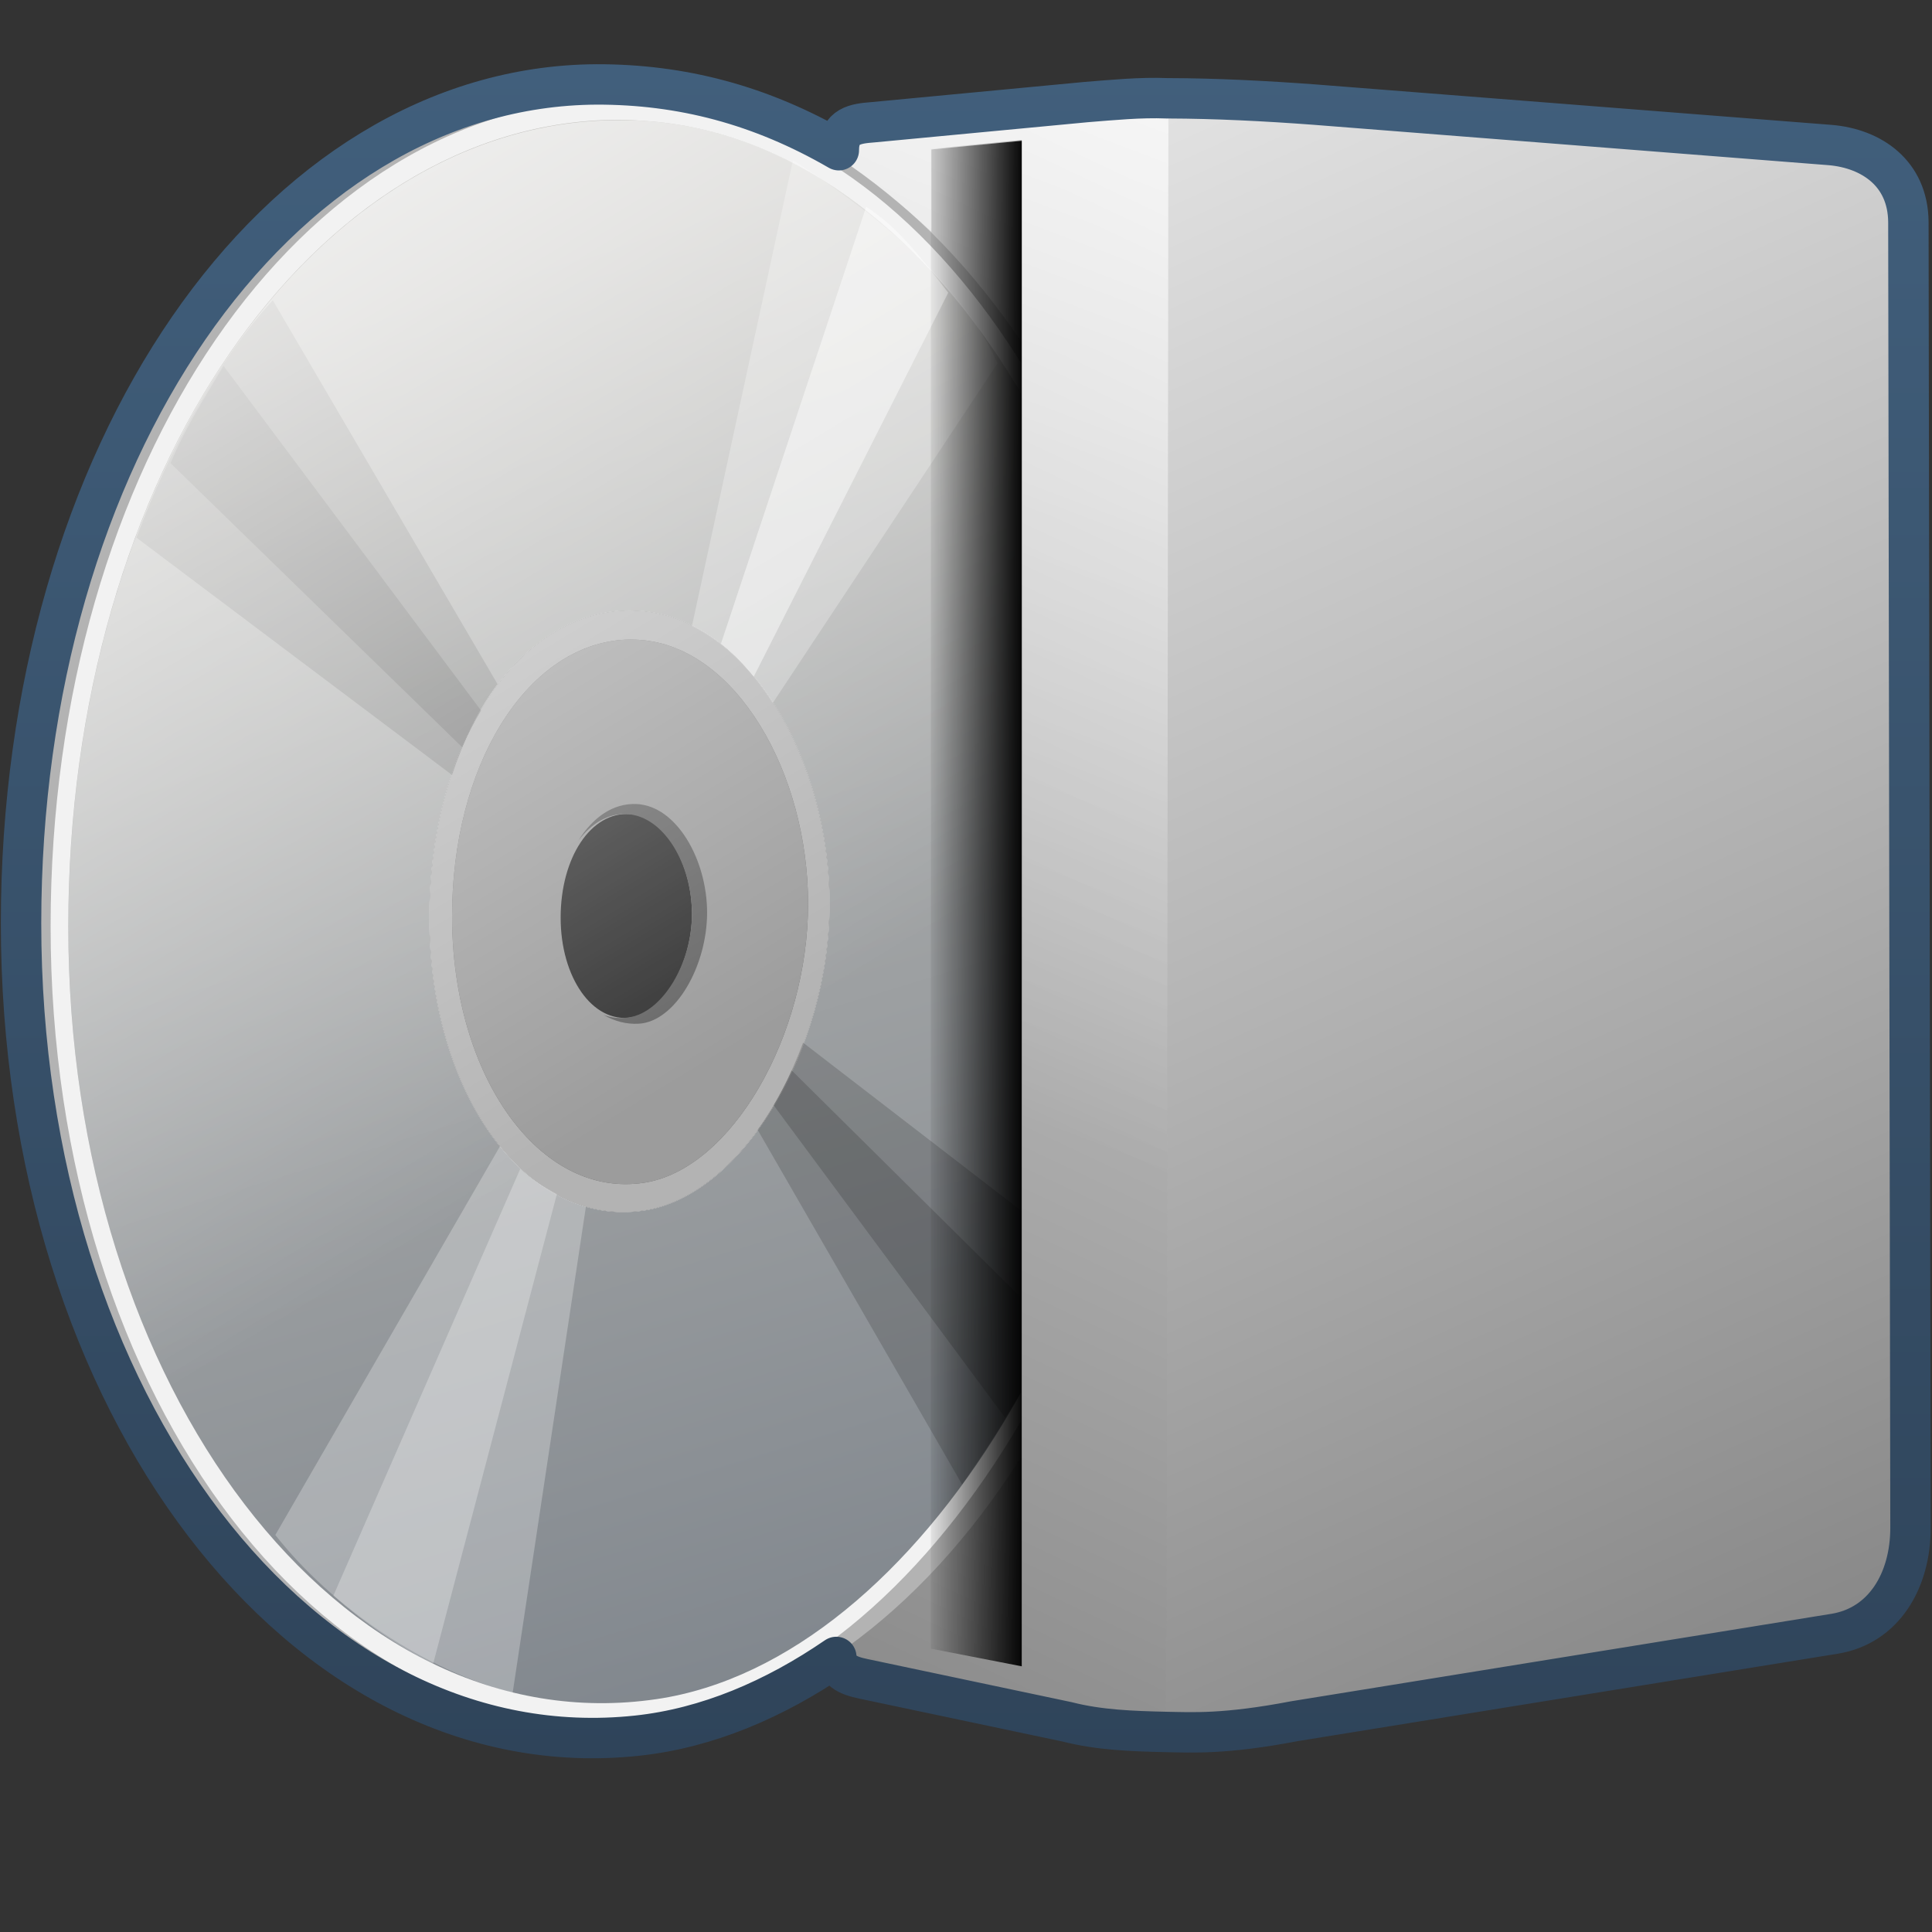 <?xml version="1.0" encoding="UTF-8" standalone="no"?>
<!-- Created with Inkscape (http://www.inkscape.org/) -->
<svg
   xmlns:dc="http://purl.org/dc/elements/1.1/"
   xmlns:cc="http://creativecommons.org/ns#"
   xmlns:rdf="http://www.w3.org/1999/02/22-rdf-syntax-ns#"
   xmlns:svg="http://www.w3.org/2000/svg"
   xmlns="http://www.w3.org/2000/svg"
   xmlns:xlink="http://www.w3.org/1999/xlink"
   xmlns:sodipodi="http://sodipodi.sourceforge.net/DTD/sodipodi-0.dtd"
   xmlns:inkscape="http://www.inkscape.org/namespaces/inkscape"
   width="128"
   height="128"
   id="svg2"
   sodipodi:version="0.32"
   inkscape:version="0.46"
   version="1.0"
   sodipodi:docname="gnome-dev-disc-dvdrom.svg"
   inkscape:output_extension="org.inkscape.output.svg.inkscape">
  <rect width="100%" height="100%" fill="#333333" stroke="none"/>
  <defs
     id="defs4">
    <linearGradient
       inkscape:collect="always"
       xlink:href="#linearGradient5439"
       id="linearGradient8563"
       gradientUnits="userSpaceOnUse"
       gradientTransform="matrix(2.677,0,0,2.677,-1298.621,-1368.634)"
       x1="526.17"
       y1="503.095"
       x2="475.611"
       y2="610.345" />
    <linearGradient
       inkscape:collect="always"
       xlink:href="#linearGradient5316"
       id="linearGradient8567"
       gradientUnits="userSpaceOnUse"
       gradientTransform="matrix(2.677,0,0,2.677,-816.847,-619.208)"
       x1="313.441"
       y1="239.289"
       x2="325.081"
       y2="277.164" />
    <linearGradient
       inkscape:collect="always"
       xlink:href="#linearGradient5362"
       id="linearGradient8571"
       gradientUnits="userSpaceOnUse"
       gradientTransform="matrix(2.677,0,0,2.677,-1298.621,-1368.634)"
       x1="485.441"
       y1="511.164"
       x2="501.831"
       y2="538.164" />
    <linearGradient
       inkscape:collect="always"
       xlink:href="#linearGradient5439"
       id="linearGradient8591"
       gradientUnits="userSpaceOnUse"
       gradientTransform="matrix(2.677,0,0,2.677,-1298.621,-1368.634)"
       x1="508.095"
       y1="501.593"
       x2="556.494"
       y2="608.891" />
    <linearGradient
       inkscape:collect="always"
       xlink:href="#linearGradient5439"
       id="linearGradient8595"
       gradientUnits="userSpaceOnUse"
       gradientTransform="matrix(2.677,0,0,2.677,-1298.621,-1368.634)"
       x1="526.17"
       y1="503.095"
       x2="475.611"
       y2="610.345" />
    <linearGradient
       inkscape:collect="always"
       xlink:href="#linearGradient5344"
       id="linearGradient8597"
       gradientUnits="userSpaceOnUse"
       gradientTransform="matrix(2.677,0,0,2.677,-1298.621,-1368.634)"
       x1="510.481"
       y1="531.759"
       x2="507.98"
       y2="531.759" />
    <linearGradient
       inkscape:collect="always"
       xlink:href="#linearGradient5362"
       id="linearGradient8600"
       gradientUnits="userSpaceOnUse"
       gradientTransform="matrix(2.677,0,0,2.677,-1298.621,-1368.634)"
       x1="518.287"
       y1="504.695"
       x2="505.927"
       y2="537.369" />
    <linearGradient
       inkscape:collect="always"
       xlink:href="#linearGradient9863"
       id="linearGradient9875"
       gradientUnits="userSpaceOnUse"
       x1="89.358"
       y1="34.902"
       x2="89.358"
       y2="-7.064"
       gradientTransform="matrix(2.677,0,0,2.677,-174.385,23.158)" />
    <linearGradient
       inkscape:collect="always"
       xlink:href="#linearGradient5439"
       id="linearGradient8650"
       gradientUnits="userSpaceOnUse"
       gradientTransform="matrix(2.677,0,0,2.677,-1298.621,-1368.634)"
       x1="526.17"
       y1="503.095"
       x2="475.611"
       y2="610.345" />
    <linearGradient
       inkscape:collect="always"
       xlink:href="#linearGradient5316"
       id="linearGradient8652"
       gradientUnits="userSpaceOnUse"
       gradientTransform="matrix(2.677,0,0,2.677,-816.847,-619.208)"
       x1="313.441"
       y1="239.289"
       x2="325.081"
       y2="277.164" />
    <linearGradient
       inkscape:collect="always"
       id="linearGradient12756">
      <stop
         style="stop-color:#c0bfbb;stop-opacity:1;"
         offset="0"
         id="stop12758" />
      <stop
         style="stop-color:#c0bfbb;stop-opacity:0;"
         offset="1"
         id="stop12760" />
    </linearGradient>
    <linearGradient
       inkscape:collect="always"
       xlink:href="#linearGradient12756"
       id="linearGradient13541"
       gradientUnits="userSpaceOnUse"
       gradientTransform="matrix(2.677,0,0,2.677,-1298.621,-1368.634)"
       x1="503.339"
       y1="485.094"
       x2="503.339"
       y2="544.02" />
    <linearGradient
       inkscape:collect="always"
       xlink:href="#linearGradient5439"
       id="linearGradient8656"
       gradientUnits="userSpaceOnUse"
       gradientTransform="matrix(2.677,0,0,2.677,-1298.621,-1368.634)"
       x1="508.095"
       y1="501.593"
       x2="556.494"
       y2="608.891" />
    <linearGradient
       inkscape:collect="always"
       xlink:href="#linearGradient5439"
       id="linearGradient8658"
       gradientUnits="userSpaceOnUse"
       gradientTransform="matrix(2.677,0,0,2.677,-1298.621,-1368.634)"
       x1="526.17"
       y1="503.095"
       x2="475.611"
       y2="610.345" />
    <linearGradient
       inkscape:collect="always"
       xlink:href="#linearGradient5344"
       id="linearGradient8660"
       gradientUnits="userSpaceOnUse"
       gradientTransform="matrix(2.677,0,0,2.677,-1298.621,-1368.634)"
       x1="510.481"
       y1="531.759"
       x2="507.98"
       y2="531.759" />
    <linearGradient
       inkscape:collect="always"
       xlink:href="#linearGradient5362"
       id="linearGradient8662"
       gradientUnits="userSpaceOnUse"
       gradientTransform="matrix(2.677,0,0,2.677,-1298.621,-1368.634)"
       x1="518.287"
       y1="504.695"
       x2="505.927"
       y2="537.369" />
    <linearGradient
       inkscape:collect="always"
       xlink:href="#linearGradient9863"
       id="linearGradient9879"
       gradientUnits="userSpaceOnUse"
       gradientTransform="matrix(2.677,0,0,2.677,-174.385,23.158)"
       x1="89.358"
       y1="34.902"
       x2="89.358"
       y2="-7.064" />
    <linearGradient
       id="linearGradient5451">
      <stop
         style="stop-color:#000000;stop-opacity:0.351;"
         offset="0"
         id="stop5453" />
      <stop
         id="stop5459"
         offset="0.455"
         style="stop-color:#000000;stop-opacity:0.291;" />
      <stop
         style="stop-color:#000000;stop-opacity:0;"
         offset="1"
         id="stop5455" />
    </linearGradient>
    <linearGradient
       id="linearGradient2481">
      <stop
         id="stop2483"
         offset="0"
         style="stop-color:#87c6ff;stop-opacity:1;" />
      <stop
         style="stop-color:#75aadb;stop-opacity:1;"
         offset="0.5"
         id="stop3944" />
      <stop
         id="stop2485"
         offset="1"
         style="stop-color:#75aadb;stop-opacity:1;" />
    </linearGradient>
    <linearGradient
       id="linearGradient12594">
      <stop
         id="stop12596"
         offset="0"
         style="stop-color:#e9b551;stop-opacity:1;" />
      <stop
         id="stop12598"
         offset="1"
         style="stop-color:#e9b551;stop-opacity:0;" />
    </linearGradient>
    <linearGradient
       id="linearGradient5316">
      <stop
         style="stop-color:#c0bfbb;stop-opacity:1;"
         offset="0"
         id="stop5320" />
      <stop
         style="stop-color:#798088;stop-opacity:1;"
         offset="1"
         id="stop5322" />
    </linearGradient>
    <linearGradient
       id="linearGradient9863">
      <stop
         style="stop-color:#2f445a;stop-opacity:1;"
         offset="0"
         id="stop9865" />
      <stop
         style="stop-color:#415f7c;stop-opacity:1"
         offset="1"
         id="stop9867" />
    </linearGradient>
    <linearGradient
       id="linearGradient12336">
      <stop
         id="stop12338"
         offset="0"
         style="stop-color:#ff6e00;stop-opacity:1;" />
      <stop
         id="stop12340"
         offset="1"
         style="stop-color:#eb2600;stop-opacity:1;" />
    </linearGradient>
    <linearGradient
       id="linearGradient5362">
      <stop
         style="stop-color:#ffffff;stop-opacity:1;"
         offset="0"
         id="stop5364" />
      <stop
         style="stop-color:#ffffff;stop-opacity:0;"
         offset="1"
         id="stop5366" />
    </linearGradient>
    <linearGradient
       id="linearGradient5439">
      <stop
         style="stop-color:#ffffff;stop-opacity:1;"
         offset="0"
         id="stop5441" />
      <stop
         style="stop-color:#000000;stop-opacity:1;"
         offset="1"
         id="stop5443" />
    </linearGradient>
    <linearGradient
       inkscape:collect="always"
       xlink:href="#linearGradient5439"
       id="linearGradient13309"
       gradientUnits="userSpaceOnUse"
       x1="499.907"
       y1="953.395"
       x2="652.752"
       y2="1116.941"
       gradientTransform="matrix(2.677,0,0,2.677,-1298.677,-2514.903)" />
    <linearGradient
       inkscape:collect="always"
       id="linearGradient5398">
      <stop
         style="stop-color:#87c6ff;stop-opacity:1;"
         offset="0"
         id="stop5400" />
      <stop
         style="stop-color:#87c6ff;stop-opacity:0"
         offset="1"
         id="stop5402" />
    </linearGradient>
    <linearGradient
       inkscape:collect="always"
       xlink:href="#linearGradient5398"
       id="linearGradient13322"
       gradientUnits="userSpaceOnUse"
       x1="500.878"
       y1="948.12"
       x2="500.878"
       y2="953.175"
       gradientTransform="matrix(2.677,0,0,2.677,-1298.677,-2514.903)" />
    <linearGradient
       id="linearGradient5344">
      <stop
         style="stop-color:#000000;stop-opacity:1;"
         offset="0"
         id="stop5346" />
      <stop
         style="stop-color:#000000;stop-opacity:0;"
         offset="1"
         id="stop5348" />
    </linearGradient>
    <linearGradient
       inkscape:collect="always"
       xlink:href="#linearGradient5344"
       id="linearGradient13314"
       gradientUnits="userSpaceOnUse"
       x1="544.89"
       y1="919.058"
       x2="506.015"
       y2="969.808"
       gradientTransform="translate(-485.21,-859.439)" />
    <linearGradient
       id="linearGradient8702">
      <stop
         id="stop8704"
         offset="0"
         style="stop-color:#c0bfbb;stop-opacity:1;" />
      <stop
         id="stop8706"
         offset="1"
         style="stop-color:#798088;stop-opacity:1;" />
    </linearGradient>
    <linearGradient
       inkscape:collect="always"
       xlink:href="#linearGradient8702"
       id="linearGradient13316"
       gradientUnits="userSpaceOnUse"
       gradientTransform="matrix(2.677,0,0,2.677,-1779.542,-994.637)"
       x1="700.131"
       y1="378.87"
       x2="707.805"
       y2="395.749" />
    <inkscape:perspective
       sodipodi:type="inkscape:persp3d"
       inkscape:vp_x="0 : 526.18109 : 1"
       inkscape:vp_y="0 : 1000 : 0"
       inkscape:vp_z="744.09448 : 526.18109 : 1"
       inkscape:persp3d-origin="372.04724 : 350.78739 : 1"
       id="perspective10" />
  </defs>
  <sodipodi:namedview
     id="base"
     pagecolor="#ffffff"
     bordercolor="#666666"
     borderopacity="1.0"
     inkscape:pageopacity="0.0"
     inkscape:pageshadow="2"
     inkscape:zoom="3.5384616"
     inkscape:cx="77.773842"
     inkscape:cy="65.508577"
     inkscape:document-units="px"
     inkscape:current-layer="layer1"
     showgrid="false"
     inkscape:showpageshadow="false"
     inkscape:window-width="1024"
     inkscape:window-height="713"
     inkscape:window-x="0"
     inkscape:window-y="6"
     showguides="true"
     inkscape:guide-bbox="true" />
  <g
     inkscape:label="Capa 1"
     inkscape:groupmode="layer"
     id="layer1">
    <path
       inkscape:export-ydpi="57.964222"
       inkscape:export-xdpi="57.964222"
       inkscape:export-filename="/home/dafeba/DCV/tallerD/bocetos/08-09-22-hastaahora.png"
       style="fill:url(#linearGradient8563);fill-opacity:1;stroke:none;stroke-width:0.1;stroke-linecap:round;stroke-linejoin:round;stroke-miterlimit:4;stroke-opacity:1;display:inline"
       d="M 57.834,8.129 L 72.052,6.765 C 73.838,6.623 75.624,6.465 77.41,6.543 L 77.284,114.852 C 75.094,114.801 72.912,114.687 70.777,114.14 L 57.306,111.277 C 55.991,111.015 55.488,110.294 55.488,109.288 L 55.641,10.227 C 55.635,8.584 56.717,8.217 57.834,8.129 z"
       id="path8502"
       sodipodi:nodetypes="ccccccccc" />
    <path
       inkscape:export-ydpi="57.964222"
       inkscape:export-xdpi="57.964222"
       inkscape:export-filename="/home/dafeba/DCV/tallerD/bocetos/08-09-22-hastaahora.png"
       style="fill:#b3b3b3;fill-opacity:1;stroke:none;stroke-width:0.508;stroke-linecap:round;stroke-linejoin:round;stroke-miterlimit:4;stroke-opacity:1;display:inline"
       d="M 41.661,5.677 C 39.95,5.561 38.035,5.825 36.392,6.012 C 16.65,8.253 1.179,31.544 1.179,61.215 C 1.179,90.886 17.077,113.021 36.726,114.662 C 38.389,114.801 40.526,114.845 42.247,114.662 C 61.982,112.557 77.961,87.7 77.961,58.706 C 77.961,29.829 61.178,7.007 41.661,5.677 z M 40.992,40.472 C 41.468,40.433 41.923,40.437 42.414,40.472 C 49.565,40.978 54.96,50.305 54.96,59.877 C 54.96,69.513 49.204,79.225 42.665,80.202 C 34.878,81.364 28.446,72.49 28.446,60.797 C 28.446,49.774 33.846,41.054 40.992,40.472 z"
       id="path8504" />
    <path
       inkscape:export-ydpi="57.964222"
       inkscape:export-xdpi="57.964222"
       inkscape:export-filename="/home/dafeba/DCV/tallerD/bocetos/08-09-22-hastaahora.png"
       style="fill:#f2f2f2;fill-opacity:1;stroke:none;stroke-width:0.5;stroke-linecap:round;stroke-linejoin:round;stroke-miterlimit:4;stroke-opacity:0.3;display:inline"
       d="M 40.741,6.597 C 20.04,6.702 3.353,30.646 3.353,61.382 C 3.353,92.936 21.962,116.963 43.418,113.825 C 61.435,111.191 77.209,84.876 77.209,58.873 C 77.209,33.043 62.452,8.045 42.748,6.681 C 42.073,6.634 41.409,6.594 40.741,6.597 z M 40.992,40.472 C 41.468,40.433 41.923,40.437 42.414,40.472 C 49.565,40.978 54.96,50.305 54.96,59.877 C 54.96,69.513 49.204,79.225 42.665,80.202 C 34.878,81.364 28.446,72.49 28.446,60.797 C 28.446,49.774 33.846,41.054 40.992,40.472 z"
       id="path8506" />
    <path
       inkscape:export-ydpi="57.964222"
       inkscape:export-xdpi="57.964222"
       inkscape:export-filename="/home/dafeba/DCV/tallerD/bocetos/08-09-22-hastaahora.png"
       style="fill:url(#linearGradient8567);fill-opacity:1;stroke:none;stroke-width:0.5;stroke-linecap:round;stroke-linejoin:round;stroke-miterlimit:4;stroke-opacity:0.3;display:inline"
       d="M 40.908,7.935 C 20.823,8.037 4.524,31.399 4.524,61.382 C 4.524,92.163 22.69,115.631 43.501,112.571 C 60.977,110.001 76.289,84.323 76.289,58.957 C 76.289,33.76 61.943,9.35 42.832,8.019 C 42.177,7.973 41.556,7.932 40.908,7.935 z M 40.992,40.472 C 41.468,40.433 41.923,40.437 42.414,40.472 C 49.565,40.978 54.96,50.305 54.96,59.877 C 54.96,69.513 49.204,79.225 42.665,80.202 C 34.878,81.364 28.446,72.49 28.446,60.797 C 28.446,49.774 33.846,41.054 40.992,40.472 z"
       id="path8508" />
    <path
       inkscape:export-ydpi="57.964222"
       inkscape:export-xdpi="57.964222"
       inkscape:export-filename="/home/dafeba/DCV/tallerD/bocetos/08-09-22-hastaahora.png"
       style="fill:#b3b3b3;fill-opacity:1;stroke:none;stroke-width:0.5;stroke-linecap:round;stroke-linejoin:round;stroke-miterlimit:4;stroke-opacity:0.3;display:inline"
       d="M 40.992,40.472 C 33.846,41.054 28.446,49.774 28.446,60.797 C 28.446,72.49 34.878,81.364 42.665,80.202 C 49.204,79.225 54.96,69.513 54.96,59.877 C 54.96,50.305 49.565,40.978 42.414,40.472 C 41.923,40.437 41.468,40.433 40.992,40.472 z M 41.159,42.396 C 41.582,42.361 41.978,42.364 42.414,42.396 C 48.765,42.853 53.538,51.215 53.538,59.877 C 53.538,68.597 48.473,77.478 42.665,78.361 C 35.749,79.414 29.951,71.295 29.951,60.713 C 29.951,50.738 34.812,42.923 41.159,42.396 z"
       id="path8510" />
    <path
       inkscape:export-ydpi="57.964222"
       inkscape:export-xdpi="57.964222"
       inkscape:export-filename="/home/dafeba/DCV/tallerD/bocetos/08-09-22-hastaahora.png"
       style="fill:#ececec;fill-opacity:0.569;stroke:none;stroke-width:0.5;stroke-linecap:round;stroke-linejoin:round;stroke-miterlimit:4;stroke-opacity:0.3;display:inline"
       d="M 41.159,42.396 C 34.812,42.923 29.951,50.738 29.951,60.713 C 29.951,71.295 35.749,79.414 42.665,78.361 C 48.473,77.478 53.538,68.597 53.538,59.877 C 53.538,51.215 48.765,42.853 42.414,42.396 C 41.978,42.364 41.582,42.361 41.159,42.396 z M 41.745,53.938 C 44.096,54.11 45.843,57.293 45.843,60.546 C 45.843,63.82 43.979,67.073 41.828,67.404 C 39.267,67.8 37.144,64.77 37.144,60.797 C 37.144,56.802 39.164,53.75 41.745,53.938 z"
       id="path8512" />
    <path
       inkscape:export-ydpi="57.964222"
       inkscape:export-xdpi="57.964222"
       inkscape:export-filename="/home/dafeba/DCV/tallerD/bocetos/08-09-22-hastaahora.png"
       style="fill:#666666;fill-opacity:1;stroke:none;stroke-width:0.5;stroke-linecap:round;stroke-linejoin:round;stroke-miterlimit:4;stroke-opacity:0.3;display:inline"
       d="M 42.163,53.269 C 40.595,53.205 39.265,54.174 38.315,55.695 C 39.168,54.566 40.305,53.849 41.577,53.938 C 44.025,54.11 45.843,57.293 45.843,60.546 C 45.843,63.82 43.899,67.073 41.661,67.404 C 41.087,67.49 40.503,67.445 39.988,67.237 C 40.687,67.655 41.504,67.873 42.33,67.823 C 44.759,67.675 46.847,63.988 46.847,60.462 C 46.847,56.96 44.823,53.378 42.163,53.269 z"
       id="path8514" />
    <path
       inkscape:export-ydpi="57.964222"
       inkscape:export-xdpi="57.964222"
       inkscape:export-filename="/home/dafeba/DCV/tallerD/bocetos/08-09-22-hastaahora.png"
       style="fill:#000000;fill-opacity:0.157;fill-rule:evenodd;stroke:none;stroke-width:1px;stroke-linecap:butt;stroke-linejoin:miter;stroke-opacity:1;display:inline"
       d="M 53.204,69.077 C 52.406,71.224 51.412,73.173 50.193,74.849 L 63.742,98.352 C 66.939,93.744 69.828,88.927 71.772,83.38 L 53.204,69.077 z"
       id="path8516" />
    <path
       inkscape:export-ydpi="57.964222"
       inkscape:export-xdpi="57.964222"
       inkscape:export-filename="/home/dafeba/DCV/tallerD/bocetos/08-09-22-hastaahora.png"
       style="fill:#000000;fill-opacity:0.157;fill-rule:evenodd;stroke:none;stroke-width:1px;stroke-linecap:butt;stroke-linejoin:miter;stroke-opacity:1;display:inline"
       d="M 52.451,70.917 C 52.09,71.7 51.703,72.462 51.28,73.176 C 51.267,73.197 51.292,73.238 51.28,73.259 L 66.586,93.919 C 67.75,92.2 68.88,90.209 69.765,88.064 L 52.451,70.917 z"
       id="path8518" />
    <path
       inkscape:export-ydpi="57.964222"
       inkscape:export-xdpi="57.964222"
       inkscape:export-filename="/home/dafeba/DCV/tallerD/bocetos/08-09-22-hastaahora.png"
       style="fill:#000000;fill-opacity:0.156;fill-rule:evenodd;stroke:none;stroke-width:1px;stroke-linecap:butt;stroke-linejoin:miter;stroke-opacity:1;display:inline"
       d="M 18.074,19.896 C 14.459,23.795 11.178,29.83 9.041,35.621 L 29.951,51.345 C 30.727,49.046 31.691,46.984 32.962,45.323 L 18.074,19.896 z"
       id="path8520" />
    <path
       inkscape:export-ydpi="57.964222"
       inkscape:export-xdpi="57.964222"
       inkscape:export-filename="/home/dafeba/DCV/tallerD/bocetos/08-09-22-hastaahora.png"
       style="fill:#ffffff;fill-opacity:0.264;fill-rule:evenodd;stroke:none;stroke-width:1px;stroke-linecap:butt;stroke-linejoin:miter;stroke-opacity:1;display:inline"
       d="M 33.13,75.936 L 18.241,101.697 C 22.036,106.531 28.244,110.707 33.966,112.153 L 38.817,79.951 C 36.674,79.329 34.747,77.932 33.13,75.936 z"
       id="path8523" />
    <path
       inkscape:export-ydpi="57.964222"
       inkscape:export-xdpi="57.964222"
       inkscape:export-filename="/home/dafeba/DCV/tallerD/bocetos/08-09-22-hastaahora.png"
       style="fill:#ffffff;fill-opacity:0.264;fill-rule:evenodd;stroke:none;stroke-width:1px;stroke-linecap:butt;stroke-linejoin:miter;stroke-opacity:1;display:inline"
       d="M 34.468,77.441 L 22.089,105.712 C 24.102,107.496 26.348,109.083 28.697,110.229 L 36.894,79.114 C 36.035,78.65 35.229,78.155 34.468,77.441 z"
       id="path8525" />
    <path
       inkscape:export-ydpi="57.964222"
       inkscape:export-xdpi="57.964222"
       inkscape:export-filename="/home/dafeba/DCV/tallerD/bocetos/08-09-22-hastaahora.png"
       style="fill:#ffffff;fill-opacity:0.264;fill-rule:evenodd;stroke:none;stroke-width:1px;stroke-linecap:butt;stroke-linejoin:miter;stroke-opacity:1;display:inline"
       d="M 52.534,10.612 L 45.843,41.476 C 47.929,42.51 49.728,44.293 51.196,46.578 L 66.084,24.078 C 63.533,18.261 56.809,13.343 52.534,10.612 z"
       id="path8527" />
    <path
       inkscape:export-ydpi="57.964222"
       inkscape:export-xdpi="57.964222"
       inkscape:export-filename="/home/dafeba/DCV/tallerD/bocetos/08-09-22-hastaahora.png"
       style="fill:#000000;fill-opacity:0.156;fill-rule:evenodd;stroke:none;stroke-width:1px;stroke-linecap:butt;stroke-linejoin:miter;stroke-opacity:1;display:inline"
       d="M 14.812,24.245 C 13.654,26.179 12.28,28.339 11.299,30.686 L 30.62,49.505 C 30.99,48.65 31.425,47.834 31.875,47.08 L 14.812,24.245 z"
       id="path8529" />
    <path
       inkscape:export-ydpi="57.964222"
       inkscape:export-xdpi="57.964222"
       inkscape:export-filename="/home/dafeba/DCV/tallerD/bocetos/08-09-22-hastaahora.png"
       style="fill:#ffffff;fill-opacity:0.264;fill-rule:evenodd;stroke:none;stroke-width:1px;stroke-linecap:butt;stroke-linejoin:miter;stroke-opacity:1;display:inline"
       d="M 57.386,13.707 L 47.767,42.647 C 48.557,43.259 49.257,43.998 49.942,44.821 L 62.822,19.394 C 61.014,17.067 59.487,15.043 57.386,13.707 z"
       id="path8531" />
    <path
       inkscape:export-ydpi="57.964222"
       inkscape:export-xdpi="57.964222"
       inkscape:export-filename="/home/dafeba/DCV/tallerD/bocetos/08-09-22-hastaahora.png"
       style="fill:url(#linearGradient8571);fill-opacity:1;stroke:none;stroke-width:0.5;stroke-linecap:round;stroke-linejoin:round;stroke-miterlimit:4;stroke-opacity:0.3;display:inline"
       d="M 76.327,58.964 C 76.327,84.33 61.004,109.999 43.528,112.57 C 22.717,115.63 4.529,92.174 4.529,61.394 C 4.529,30.444 21.889,6.561 42.863,8.022 C 61.974,9.353 76.327,33.767 76.327,58.964 z"
       id="path8533"
       sodipodi:nodetypes="cszsz" />
    <path
       inkscape:export-ydpi="57.964222"
       inkscape:export-xdpi="57.964222"
       inkscape:export-filename="/home/dafeba/DCV/tallerD/bocetos/08-09-22-hastaahora.png"
       style="fill:url(#linearGradient8591);fill-opacity:1;fill-rule:evenodd;stroke:none;stroke-width:0.1;stroke-linecap:butt;stroke-linejoin:miter;stroke-miterlimit:4;stroke-dasharray:none;stroke-opacity:1;display:inline"
       d="M 77.356,6.538 C 80.585,6.547 83.854,6.674 87.163,6.919 L 122.479,9.78 C 125.114,10.322 126.558,12.055 126.963,14.827 L 126.963,100.875 C 126.734,103.995 124.619,107.748 121.796,108.266 L 86.447,114.048 C 81.864,114.926 79.033,114.884 77.247,114.851 L 77.356,6.538 z"
       id="path8535"
       sodipodi:nodetypes="ccccccccc" />
    <path
       inkscape:export-ydpi="57.964222"
       inkscape:export-xdpi="57.964222"
       inkscape:export-filename="/home/dafeba/DCV/tallerD/bocetos/08-09-22-hastaahora.png"
       sodipodi:nodetypes="ccccccccc"
       id="path8537"
       d="M 67.136,7.236 L 72.093,6.761 L 77.403,12.287 L 77.292,108.391 L 71.161,114.222 L 65.978,113.123 L 67.65,110.346 L 67.692,9.266 L 67.136,7.236 z"
       style="fill:url(#linearGradient8595);fill-opacity:1;stroke:none;stroke-width:0.1;stroke-linecap:round;stroke-linejoin:round;stroke-miterlimit:4;stroke-opacity:1;display:inline" />
    <path
       inkscape:export-ydpi="57.964222"
       inkscape:export-xdpi="57.964222"
       inkscape:export-filename="/home/dafeba/DCV/tallerD/bocetos/08-09-22-hastaahora.png"
       style="fill:url(#linearGradient8597);fill-opacity:1;stroke:none;stroke-width:0.1;stroke-linecap:round;stroke-linejoin:round;stroke-miterlimit:4;stroke-opacity:1;display:inline"
       d="M 61.671,9.861 L 67.693,9.276 L 67.693,110.398 L 61.671,109.227 L 61.671,9.861 z"
       id="path8539"
       sodipodi:nodetypes="ccccc" />
    <path
       sodipodi:nodetypes="cccccccccccccccc"
       id="path8541"
       d="M 57.834,8.129 L 72.052,6.765 C 73.838,6.623 75.624,6.465 77.41,6.543 L 77.284,114.852 C 75.094,114.801 72.912,114.687 70.777,114.14 L 57.306,111.277 C 56.128,111.042 55.602,110.44 55.505,109.594 C 57.793,108.025 59.8,106.209 61.642,104.25 L 61.641,109.289 L 67.795,110.332 L 67.728,9.326 L 61.705,9.903 L 61.708,15.358 C 59.793,13.579 57.802,11.946 55.664,10.501 L 55.641,10.227 C 55.635,8.584 56.717,8.217 57.834,8.129 z"
       style="fill:url(#linearGradient8600);fill-opacity:1;stroke:none;stroke-width:0.1;stroke-linecap:round;stroke-linejoin:round;stroke-miterlimit:4;stroke-opacity:1;display:inline"
       inkscape:export-filename="/home/dafeba/DCV/tallerD/bocetos/08-09-22-hastaahora.png"
       inkscape:export-xdpi="57.964222"
       inkscape:export-ydpi="57.964222" />
    <path
       inkscape:export-ydpi="57.964222"
       inkscape:export-xdpi="57.964222"
       inkscape:export-filename="/home/dafeba/DCV/tallerD/bocetos/08-09-22-hastaahora.png"
       style="fill:#ffffff;fill-opacity:0.264;fill-rule:evenodd;stroke:none;stroke-width:1px;stroke-linecap:butt;stroke-linejoin:miter;stroke-opacity:1;display:inline"
       d="M 57.386,13.707 L 47.767,42.647 C 48.557,43.259 49.257,43.998 49.942,44.821 L 62.822,19.394 C 61.014,17.067 59.487,15.043 57.386,13.707 z"
       id="path8545" />
    <path
       inkscape:export-ydpi="57.964222"
       inkscape:export-xdpi="57.964222"
       inkscape:export-filename="/home/dafeba/DCV/tallerD/bocetos/08-09-22-hastaahora.png"
       style="fill:none;fill-opacity:1;stroke:url(#linearGradient9875);stroke-width:2.677;stroke-linecap:round;stroke-linejoin:round;stroke-miterlimit:4;stroke-dasharray:none;stroke-opacity:1;display:inline"
       d="M 39.528,5.593 C 18.307,5.708 1.395,30.001 1.395,61.172 C 1.395,93.173 20.166,117.344 42.202,114.993 C 46.864,114.496 51.329,112.573 55.408,109.777 C 55.498,110.643 56.054,110.998 57.246,111.236 L 70.703,114.078 C 72.836,114.624 75.034,114.695 77.222,114.746 C 79.006,114.779 81.167,114.913 85.747,114.036 L 121.554,108.24 C 124.808,107.706 126.58,104.727 126.575,101.207 L 126.435,14.705 C 126.409,11.471 123.979,9.842 121.265,9.61 L 87.084,6.93 C 83.806,6.687 80.589,6.523 77.389,6.512 C 77.361,6.512 77.333,6.512 77.305,6.512 C 75.549,6.442 73.713,6.624 71.956,6.763 L 57.831,8.1 C 56.715,8.188 55.57,8.311 55.575,9.953 C 50.367,6.938 45.133,5.585 39.528,5.593 z"
       id="path9873"
       sodipodi:nodetypes="csscccsccscccsscccc" />
  </g>
</svg>

